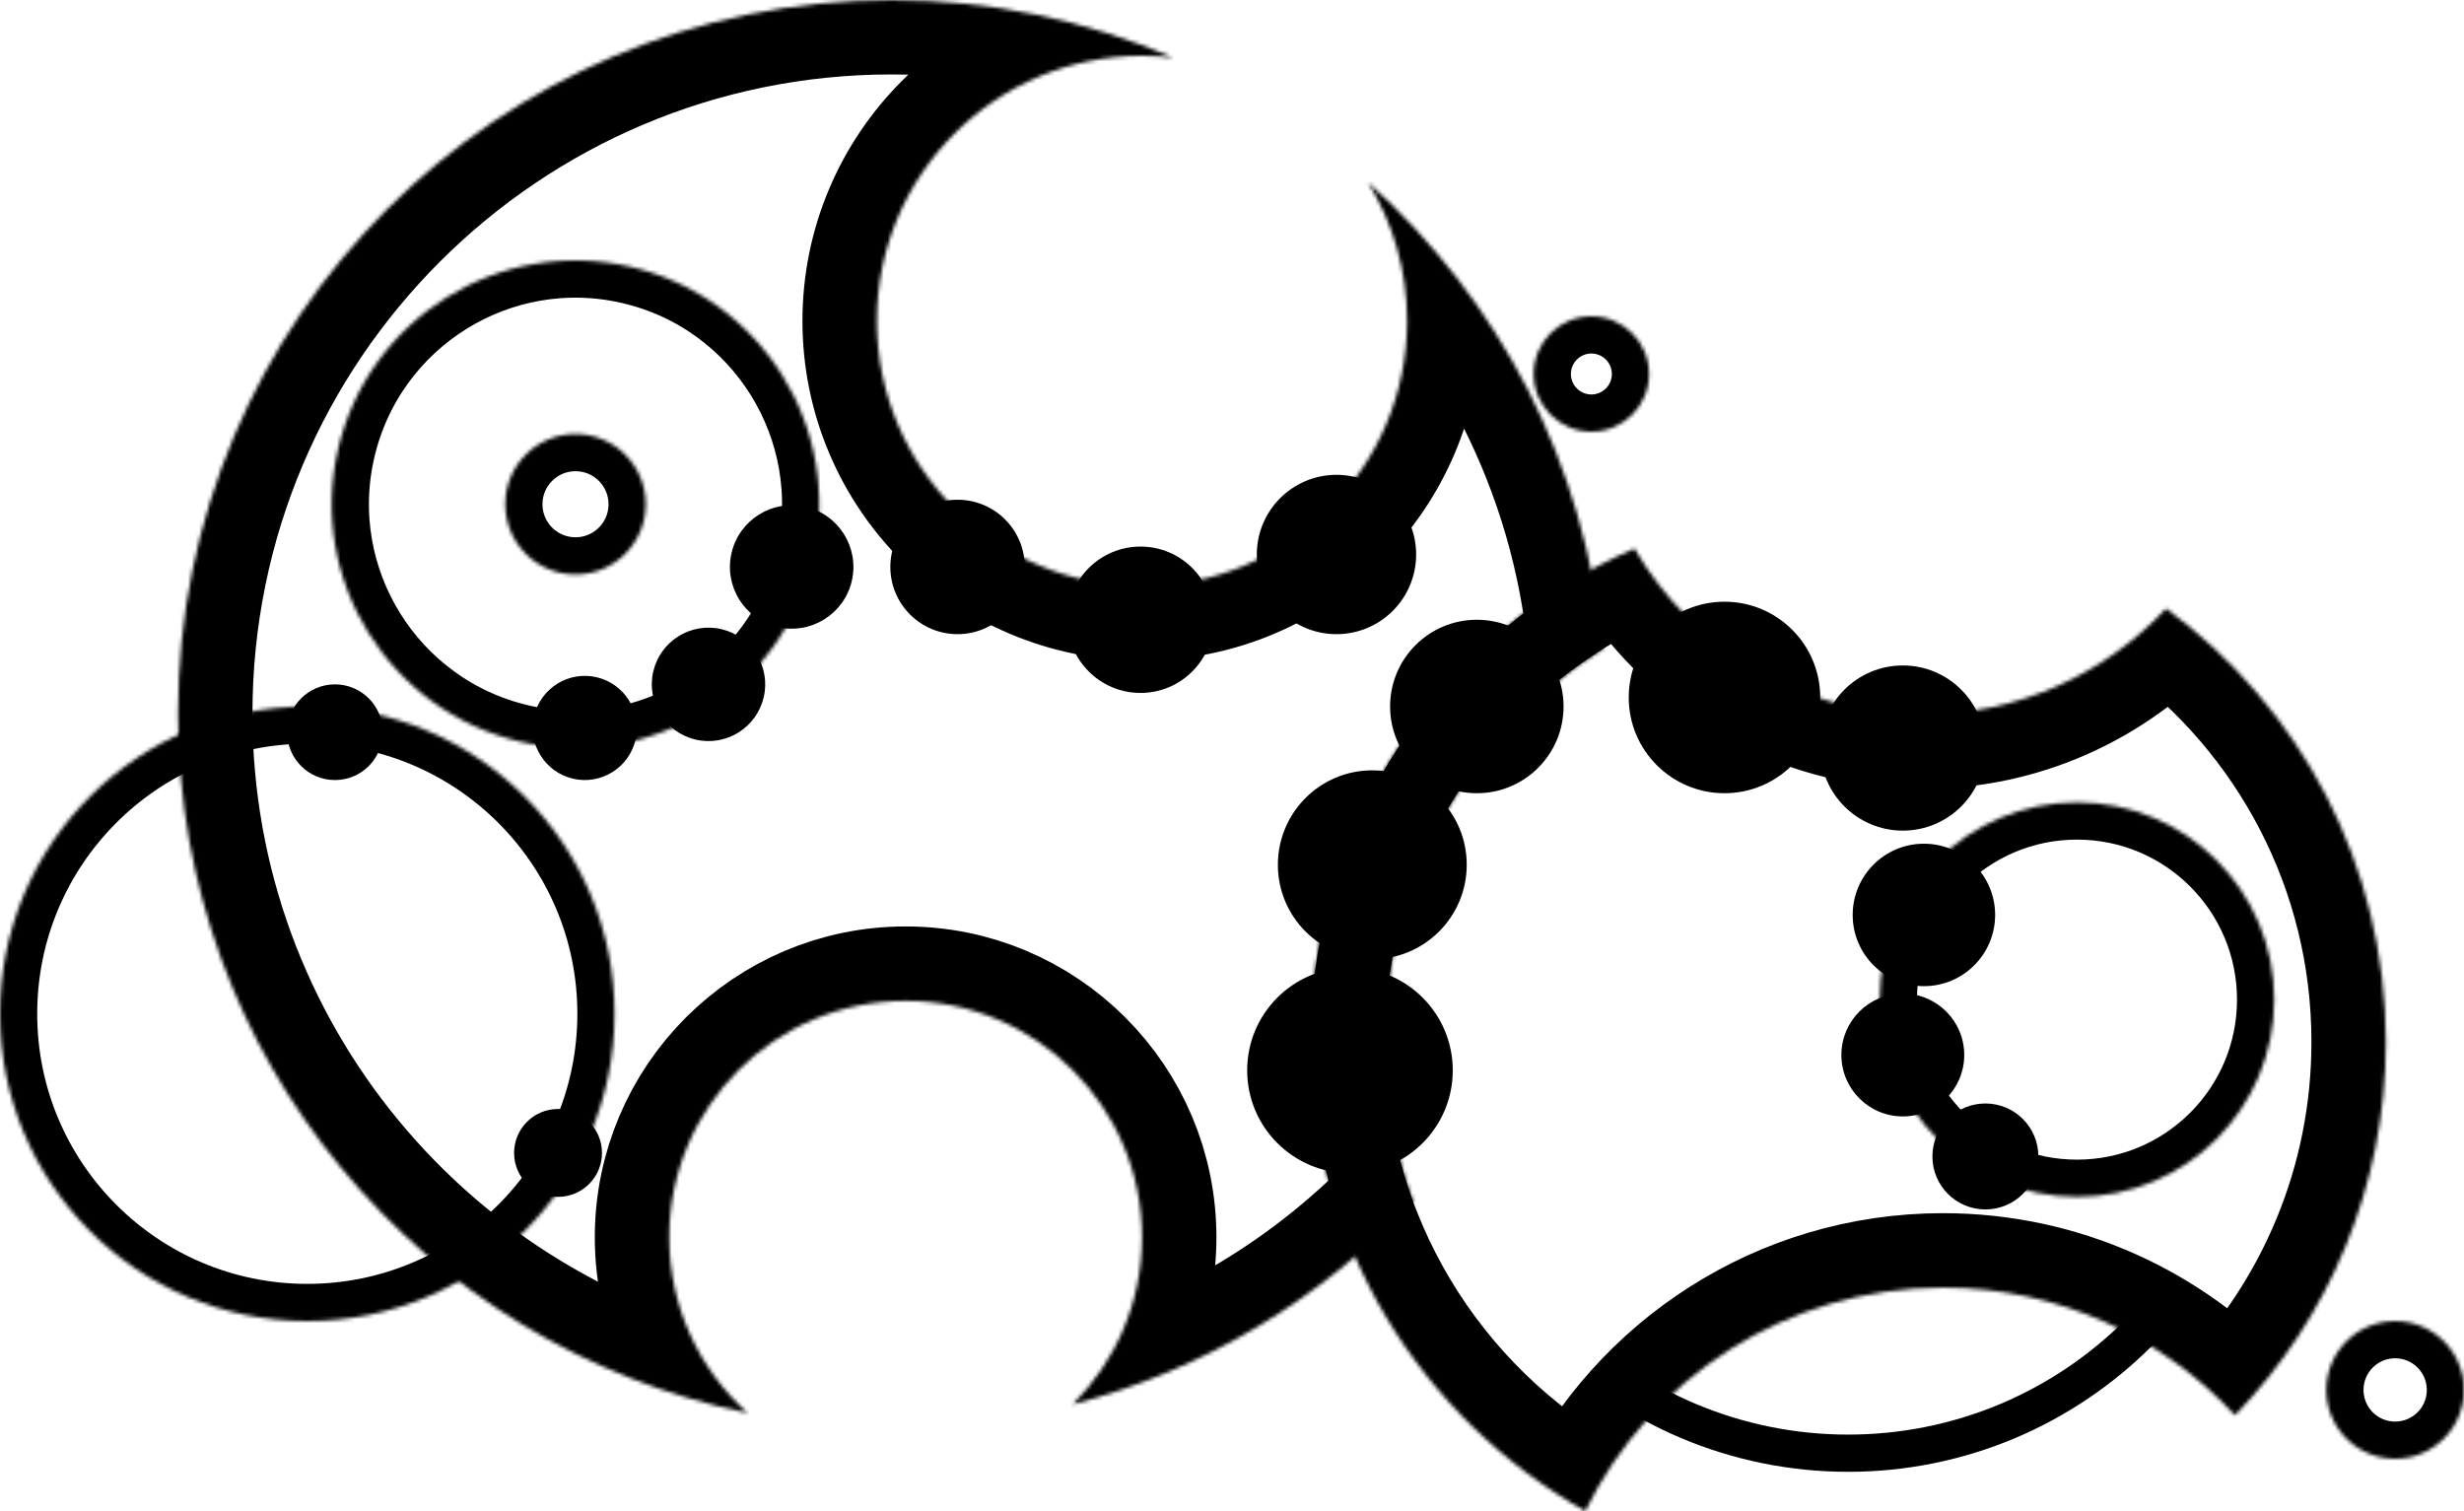 <?xml version="1.0" standalone="no"?><!-- Generator: Gravit.io --><svg xmlns="http://www.w3.org/2000/svg" xmlns:xlink="http://www.w3.org/1999/xlink" style="isolation:isolate" viewBox="0 0 662.154 406.047" width="662.154" height="406.047"><defs><clipPath id="_clipPath_BGaUAg553ApCjmvRKSKJaB1VVLrlulGb"><rect width="662.154" height="406.047"/></clipPath></defs><g clip-path="url(#_clipPath_BGaUAg553ApCjmvRKSKJaB1VVLrlulGb)"><mask id="_mask_6hg9vieOjBa9uxe900E6PcOzoj8WKuhX"><circle cx="427.654" cy="100.5" r="15.5" fill="white" stroke="none"/></mask><circle cx="427.654" cy="100.5" r="15.5" fill="none" mask="url(#_mask_6hg9vieOjBa9uxe900E6PcOzoj8WKuhX)" stroke-width="20" stroke="rgb(0,0,0)" stroke-linejoin="miter" stroke-linecap="square" stroke-miterlimit="3"/><mask id="_mask_74Ytm6KiYZdRfyuJGk8YimpXuTJjrn8T"><path d=" M 218.447 150.356 C 210.248 185.564 175.007 207.492 139.798 199.293 C 104.59 191.094 82.662 155.852 90.861 120.644 C 99.06 85.436 134.302 63.508 169.51 71.707 C 204.718 79.906 226.646 115.148 218.447 150.356 Z " fill="white" stroke="none"/></mask><path d=" M 218.447 150.356 C 210.248 185.564 175.007 207.492 139.798 199.293 C 104.59 191.094 82.662 155.852 90.861 120.644 C 99.06 85.436 134.302 63.508 169.51 71.707 C 204.718 79.906 226.646 115.148 218.447 150.356 Z " fill="none" mask="url(#_mask_74Ytm6KiYZdRfyuJGk8YimpXuTJjrn8T)" stroke-width="20" stroke="rgb(0,0,0)" stroke-linejoin="miter" stroke-linecap="square" stroke-miterlimit="3"/><mask id="_mask_9VRADs15mBzBcylm16cr5QhDujkBr99Y"><circle cx="154.654" cy="135.5" r="18.873" fill="white" stroke="none"/></mask><circle cx="154.654" cy="135.5" r="18.873" fill="none" mask="url(#_mask_9VRADs15mBzBcylm16cr5QhDujkBr99Y)" stroke-width="20" stroke="rgb(0,0,0)" stroke-linejoin="miter" stroke-linecap="square" stroke-miterlimit="3"/><mask id="_mask_wdHifZ4zK5TewR1hCQhv147hpHShQxpl"><circle cx="82.577" cy="272.423" r="82.577" fill="white" stroke="none"/></mask><circle cx="82.577" cy="272.423" r="82.577" fill="none" mask="url(#_mask_wdHifZ4zK5TewR1hCQhv147hpHShQxpl)" stroke-width="20" stroke="rgb(0,0,0)" stroke-linejoin="miter" stroke-linecap="square" stroke-miterlimit="3"/><mask id="_mask_wnT0wWyztZ70NwB869LVBR4lHPbG7JNe"><circle cx="643.654" cy="373.5" r="18.5" fill="white" stroke="none"/></mask><circle cx="643.654" cy="373.5" r="18.5" fill="none" mask="url(#_mask_wnT0wWyztZ70NwB869LVBR4lHPbG7JNe)" stroke-width="20" stroke="rgb(0,0,0)" stroke-linejoin="miter" stroke-linecap="square" stroke-miterlimit="3"/><mask id="_mask_kGTyINgoa8giSXXrLZ5SxmzDLFmsTkuZ"><circle cx="558.154" cy="268.618" r="53" fill="white" stroke="none"/></mask><circle cx="558.154" cy="268.618" r="53" fill="none" mask="url(#_mask_kGTyINgoa8giSXXrLZ5SxmzDLFmsTkuZ)" stroke-width="20" stroke="rgb(0,0,0)" stroke-linejoin="miter" stroke-linecap="square" stroke-miterlimit="3"/><mask id="_mask_D2zQOvdodum3ycXrGfl8UxrQPQtR2lZS"><path d=" M 582.096 163.515 C 617.905 189.809 641.154 232.211 641.154 280 C 641.154 318.946 625.713 354.314 600.622 380.307 C 581.084 359.208 553.149 346 522.154 346 C 479.942 346 443.406 370.497 426.016 406.047 C 381.948 381.294 352.154 334.099 352.154 280 C 352.154 220.652 388.01 169.613 439.232 147.402 C 454.738 174.062 483.618 192 516.654 192 C 542.477 192 565.761 181.04 582.096 163.515 Z " fill-rule="evenodd" fill="white" stroke="none"/></mask><path d=" M 582.096 163.515 C 617.905 189.809 641.154 232.211 641.154 280 C 641.154 318.946 625.713 354.314 600.622 380.307 C 581.084 359.208 553.149 346 522.154 346 C 479.942 346 443.406 370.497 426.016 406.047 C 381.948 381.294 352.154 334.099 352.154 280 C 352.154 220.652 388.01 169.613 439.232 147.402 C 454.738 174.062 483.618 192 516.654 192 C 542.477 192 565.761 181.04 582.096 163.515 Z " fill-rule="evenodd" fill="none" mask="url(#_mask_D2zQOvdodum3ycXrGfl8UxrQPQtR2lZS)" stroke-width="40" stroke="rgb(0,0,0)" stroke-linejoin="miter" stroke-linecap="square" stroke-miterlimit="3"/><mask id="_mask_lYmzlECxzgo8bLnYhLFAmDKt1B1up203"><path d=" M 430.683 174.435 C 426.214 124.714 402.734 80.438 367.574 48.937 C 374.278 59.787 378.142 72.571 378.142 86.25 C 378.142 125.574 346.216 157.5 306.892 157.5 C 267.568 157.5 235.642 125.574 235.642 86.25 C 235.642 46.926 267.568 15 306.892 15 C 309.71 15 312.491 15.164 315.223 15.49 C 292.031 5.52 266.482 0 239.654 0 C 133.79 0 47.842 85.948 47.842 191.813 C 47.842 284.402 113.587 361.758 200.904 379.692 C 187.973 368.068 179.842 351.214 179.842 332.475 C 179.842 297.415 208.306 268.95 243.367 268.95 C 278.427 268.95 306.892 297.415 306.892 332.475 C 306.892 350.015 299.767 365.905 288.249 377.396 C 323.815 368.099 355.37 348.837 379.731 322.763 C 374.822 309.432 372.154 295.025 372.154 280 C 372.154 235.512 395.539 196.443 430.683 174.435 Z " fill-rule="evenodd" fill="white" stroke="none"/></mask><path d=" M 430.683 174.435 C 426.214 124.714 402.734 80.438 367.574 48.937 C 374.278 59.787 378.142 72.571 378.142 86.25 C 378.142 125.574 346.216 157.5 306.892 157.5 C 267.568 157.5 235.642 125.574 235.642 86.25 C 235.642 46.926 267.568 15 306.892 15 C 309.71 15 312.491 15.164 315.223 15.49 C 292.031 5.52 266.482 0 239.654 0 C 133.79 0 47.842 85.948 47.842 191.813 C 47.842 284.402 113.587 361.758 200.904 379.692 C 187.973 368.068 179.842 351.214 179.842 332.475 C 179.842 297.415 208.306 268.95 243.367 268.95 C 278.427 268.95 306.892 297.415 306.892 332.475 C 306.892 350.015 299.767 365.905 288.249 377.396 C 323.815 368.099 355.37 348.837 379.731 322.763 C 374.822 309.432 372.154 295.025 372.154 280 C 372.154 235.512 395.539 196.443 430.683 174.435 Z " fill-rule="evenodd" fill="none" mask="url(#_mask_lYmzlECxzgo8bLnYhLFAmDKt1B1up203)" stroke-width="40" stroke="rgb(0,0,0)" stroke-linejoin="miter" stroke-linecap="square" stroke-miterlimit="3"/><circle cx="362.78" cy="287.625" r="27.625" fill="rgb(0,0,0)"/><circle cx="368.78" cy="232.375" r="25.375" fill="rgb(0,0,0)"/><circle cx="396.87" cy="189.846" r="23.307" fill="rgb(0,0,0)"/><circle cx="359.154" cy="149.003" r="21.408" fill="rgb(0,0,0)"/><circle cx="306.49" cy="166.539" r="19.664" fill="rgb(0,0,0)"/><circle cx="257.324" cy="152.349" r="18.062" fill="rgb(0,0,0)"/><path d=" M 228.905 156.112 C 226.829 165.03 217.902 170.584 208.985 168.507 C 200.067 166.431 194.513 157.504 196.589 148.586 C 198.666 139.669 207.592 134.115 216.51 136.191 C 225.428 138.268 230.982 147.194 228.905 156.112 Z " fill="rgb(0,0,0)"/><path d=" M 205.237 187.357 C 203.329 195.549 195.131 200.65 186.939 198.743 C 178.748 196.835 173.646 188.636 175.554 180.445 C 177.462 172.254 185.66 167.152 193.852 169.06 C 202.043 170.967 207.145 179.166 205.237 187.357 Z " fill="rgb(0,0,0)"/><path d=" M 170.786 198.79 C 169.034 206.313 161.503 210.999 153.979 209.247 C 146.455 207.495 141.769 199.964 143.521 192.44 C 145.274 184.916 152.804 180.23 160.328 181.983 C 167.852 183.735 172.538 191.266 170.786 198.79 Z " fill="rgb(0,0,0)"/><circle cx="90.011" cy="196.758" r="12.857" fill="rgb(0,0,0)"/><circle cx="149.963" cy="309.809" r="11.809" fill="rgb(0,0,0)"/><circle cx="463.423" cy="187.422" r="25.731" fill="rgb(0,0,0)"/><circle cx="511.346" cy="201.012" r="22.192" fill="rgb(0,0,0)"/><circle cx="517.014" cy="245.86" r="19.14" fill="rgb(0,0,0)"/><circle cx="511.346" cy="283.492" r="16.508" fill="rgb(0,0,0)"/><circle cx="533.538" cy="310.762" r="14.238" fill="rgb(0,0,0)"/><path d=" M 432.765 376.189 C 438.729 380.181 445.075 383.604 451.714 386.42 C 465.934 392.42 481.214 395.51 496.654 395.5 C 512.094 395.51 527.374 392.42 541.594 386.42 C 555.314 380.6 567.784 372.19 578.314 361.66 C 580.528 359.446 582.647 357.147 584.662 354.763 L 576.218 349.253 C 574.62 351.082 572.958 352.86 571.234 354.58 C 561.624 364.21 550.234 371.89 537.704 377.21 C 524.714 382.69 510.754 385.51 496.654 385.5 C 482.554 385.51 468.594 382.69 455.604 377.21 C 450.044 374.849 444.708 372.024 439.651 368.773 L 432.765 376.189 L 432.765 376.189 Z " fill="rgb(0,0,0)"/></g></svg>
